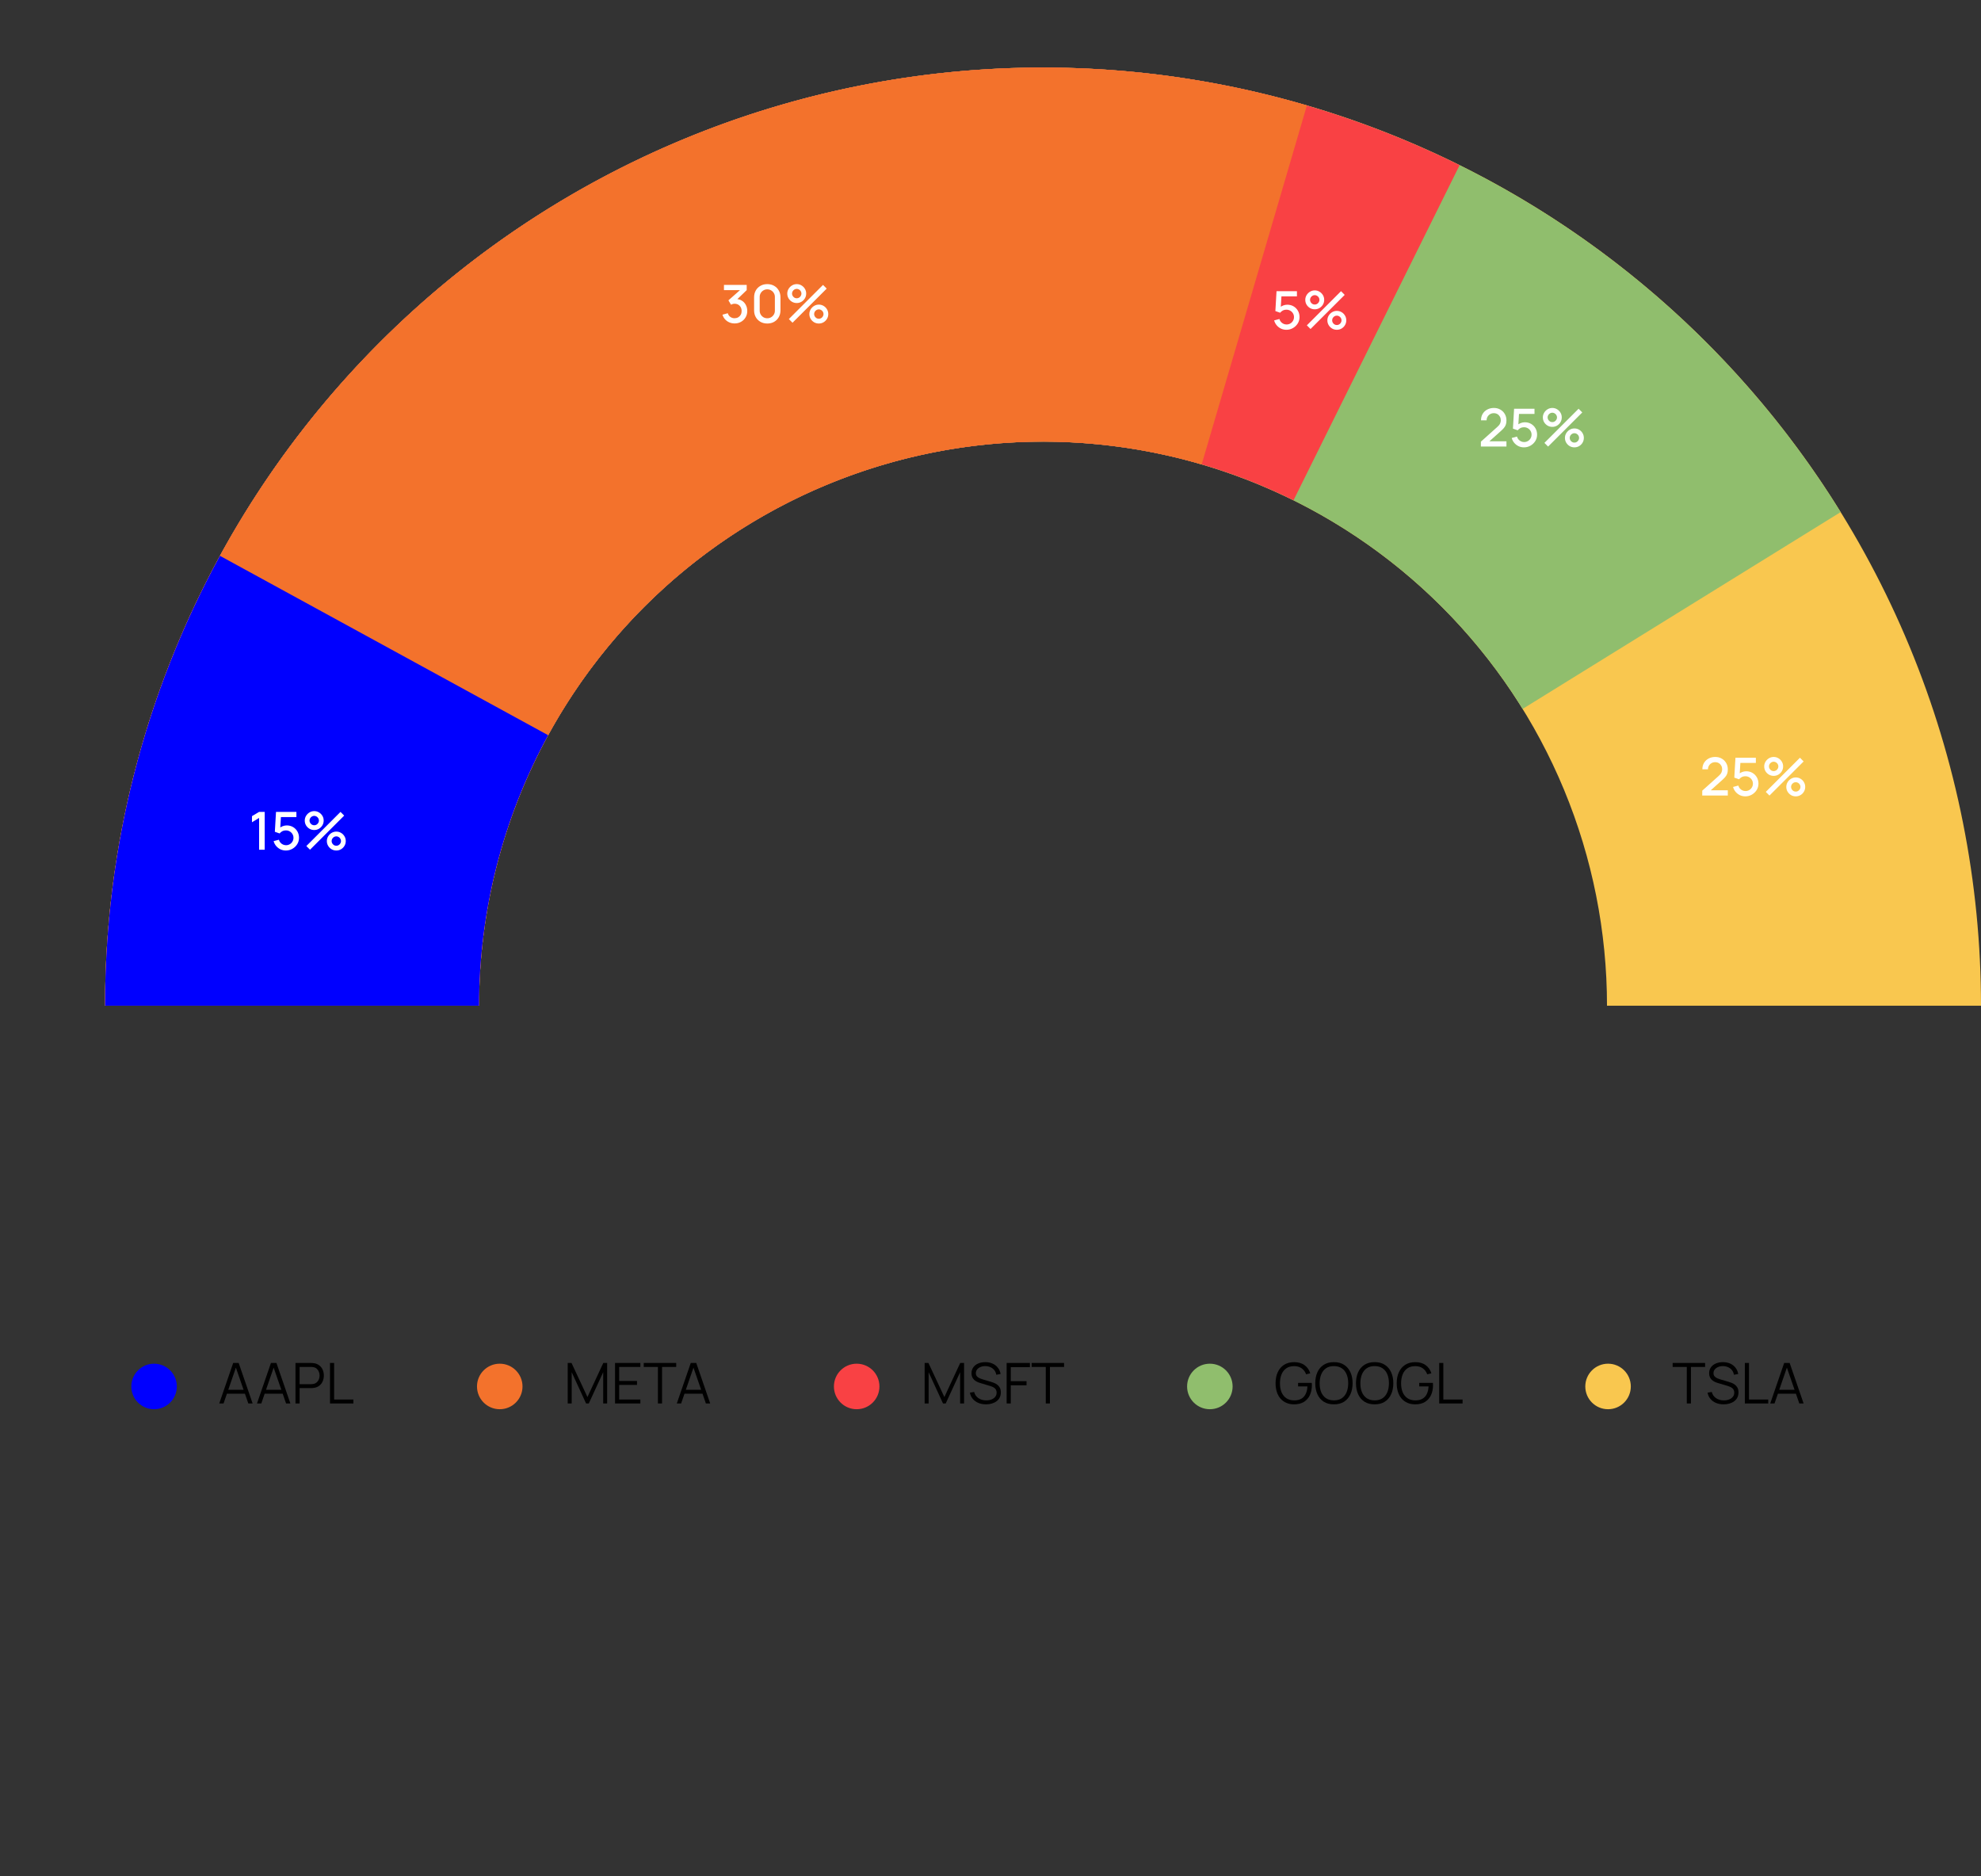 <svg width="528" height="500" viewBox="0 0 528 500" fill="none" xmlns="http://www.w3.org/2000/svg">
<rect x="0" y="0" width="528" height="500" fill="#333333" stroke="none"/>
<g clip-path="url(#clip0_131_49225)">
<path d="M28 268C28 235.17 34.466 202.661 47.03 172.329C59.594 141.998 78.009 114.438 101.223 91.223C124.438 68.009 151.998 49.594 182.329 37.03C212.661 24.466 245.17 18 278 18C310.831 18 343.339 24.466 373.671 37.03C404.002 49.594 431.562 68.009 454.777 91.223C477.991 114.438 496.406 141.998 508.97 172.329C521.534 202.661 528 235.17 528 268L428.317 268C428.317 248.26 424.429 228.714 416.875 210.476C409.32 192.239 398.248 175.668 384.29 161.71C370.332 147.752 353.761 136.68 335.524 129.126C317.286 121.571 297.74 117.683 278 117.683C258.26 117.683 238.714 121.571 220.476 129.126C202.239 136.68 185.668 147.752 171.71 161.71C157.752 175.668 146.68 192.239 139.125 210.476C131.571 228.714 127.683 248.26 127.683 268L28 268Z" fill="#F9C74F"/>
<path d="M28 268C28 213.618 45.732 160.72 78.508 117.325C111.284 73.93 157.315 42.406 209.623 27.532C261.932 12.659 317.663 15.247 368.368 34.904C419.072 54.561 461.984 90.216 490.597 136.461L405.828 188.91C388.624 161.104 362.822 139.667 332.335 127.847C301.848 116.028 268.339 114.472 236.887 123.415C205.436 132.358 177.759 151.312 158.052 177.404C138.345 203.496 127.683 235.302 127.683 268L28 268Z" fill="#90BE6D"/>
<path d="M28 268C28 225.459 38.856 183.621 59.54 146.447C80.224 109.273 110.052 77.991 146.201 55.564C182.351 33.136 223.625 20.304 266.118 18.283C308.611 16.261 350.918 25.116 389.033 44.01L344.76 133.322C321.843 121.962 296.406 116.638 270.856 117.853C245.306 119.069 220.489 126.784 198.754 140.269C177.019 153.754 159.084 172.563 146.647 194.914C134.211 217.266 127.683 242.421 127.683 268L28 268Z" fill="#F94144"/>
<path d="M28 268C28 229.16 37.05 190.854 54.431 156.12C71.813 121.386 97.049 91.18 128.137 67.897C159.225 44.614 195.311 28.895 233.531 21.987C271.752 15.078 311.057 17.17 348.329 28.096L320.286 123.754C297.876 117.184 274.243 115.926 251.262 120.08C228.282 124.234 206.585 133.686 187.892 147.685C169.2 161.684 154.027 179.846 143.576 200.73C133.125 221.615 127.683 244.647 127.683 268L28 268Z" fill="#F3722C"/>
<path d="M28 268C28 226.103 38.53 184.878 58.621 148.112L146.095 195.915C134.014 218.021 127.683 242.809 127.683 268L28 268Z" fill="#0000FF"/>
<path d="M453.7 211.993L453.707 210.691L458.096 206.757C458.451 206.444 458.691 206.146 458.817 205.861C458.948 205.576 459.013 205.292 459.013 205.007C459.013 204.648 458.934 204.326 458.775 204.041C458.616 203.752 458.397 203.523 458.117 203.355C457.837 203.187 457.515 203.103 457.151 203.103C456.778 203.103 456.444 203.192 456.15 203.369C455.861 203.542 455.634 203.773 455.471 204.062C455.308 204.351 455.228 204.664 455.233 205H453.735C453.735 204.347 453.882 203.775 454.176 203.285C454.475 202.79 454.883 202.405 455.401 202.13C455.919 201.85 456.512 201.71 457.179 201.71C457.814 201.71 458.383 201.855 458.887 202.144C459.391 202.429 459.788 202.821 460.077 203.32C460.371 203.819 460.518 204.389 460.518 205.028C460.518 205.49 460.457 205.882 460.336 206.204C460.215 206.526 460.033 206.825 459.79 207.1C459.547 207.375 459.244 207.674 458.88 207.996L455.492 211.02L455.331 210.6H460.518V211.993H453.7ZM465.186 212.21C464.668 212.21 464.185 212.105 463.737 211.895C463.293 211.68 462.913 211.386 462.596 211.013C462.278 210.635 462.052 210.201 461.917 209.711L463.324 209.333C463.403 209.632 463.538 209.891 463.73 210.11C463.926 210.329 464.154 210.5 464.416 210.621C464.677 210.738 464.948 210.796 465.228 210.796C465.596 210.796 465.93 210.707 466.229 210.53C466.532 210.353 466.77 210.115 466.943 209.816C467.12 209.517 467.209 209.188 467.209 208.829C467.209 208.46 467.118 208.127 466.936 207.828C466.758 207.529 466.518 207.294 466.215 207.121C465.916 206.944 465.587 206.855 465.228 206.855C464.817 206.855 464.469 206.937 464.185 207.1C463.9 207.263 463.678 207.452 463.52 207.667L462.246 207.219L462.554 201.92H467.993V203.299H463.303L463.898 202.746L463.653 206.715L463.366 206.344C463.632 206.078 463.949 205.875 464.318 205.735C464.686 205.595 465.053 205.525 465.417 205.525C466.042 205.525 466.6 205.67 467.09 205.959C467.584 206.248 467.974 206.643 468.259 207.142C468.543 207.637 468.686 208.199 468.686 208.829C468.686 209.454 468.525 210.024 468.203 210.537C467.881 211.046 467.454 211.452 466.922 211.755C466.39 212.058 465.811 212.21 465.186 212.21ZM471.619 212L470.639 211.02L479.746 201.92L480.726 202.907L471.619 212ZM478.626 212.21C478.164 212.21 477.742 212.098 477.359 211.874C476.981 211.645 476.678 211.342 476.449 210.964C476.22 210.581 476.106 210.157 476.106 209.69C476.106 209.233 476.223 208.813 476.456 208.43C476.689 208.047 476.997 207.742 477.38 207.513C477.763 207.284 478.178 207.17 478.626 207.17C479.088 207.17 479.51 207.284 479.893 207.513C480.276 207.737 480.579 208.04 480.803 208.423C481.032 208.801 481.146 209.223 481.146 209.69C481.146 210.157 481.032 210.581 480.803 210.964C480.579 211.342 480.276 211.645 479.893 211.874C479.51 212.098 479.088 212.21 478.626 212.21ZM478.626 210.943C478.855 210.943 479.062 210.887 479.249 210.775C479.44 210.658 479.592 210.504 479.704 210.313C479.821 210.122 479.879 209.914 479.879 209.69C479.879 209.466 479.821 209.258 479.704 209.067C479.592 208.876 479.44 208.724 479.249 208.612C479.062 208.495 478.855 208.437 478.626 208.437C478.402 208.437 478.194 208.495 478.003 208.612C477.816 208.724 477.665 208.876 477.548 209.067C477.436 209.258 477.38 209.466 477.38 209.69C477.38 209.914 477.436 210.122 477.548 210.313C477.665 210.504 477.816 210.658 478.003 210.775C478.194 210.887 478.402 210.943 478.626 210.943ZM472.739 206.75C472.277 206.75 471.855 206.638 471.472 206.414C471.089 206.185 470.784 205.882 470.555 205.504C470.331 205.121 470.219 204.697 470.219 204.23C470.219 203.773 470.336 203.353 470.569 202.97C470.802 202.587 471.11 202.282 471.493 202.053C471.876 201.824 472.291 201.71 472.739 201.71C473.201 201.71 473.621 201.824 473.999 202.053C474.382 202.277 474.687 202.58 474.916 202.963C475.145 203.341 475.259 203.763 475.259 204.23C475.259 204.697 475.145 205.121 474.916 205.504C474.687 205.882 474.382 206.185 473.999 206.414C473.621 206.638 473.201 206.75 472.739 206.75ZM472.739 205.483C472.963 205.483 473.171 205.427 473.362 205.315C473.553 205.198 473.705 205.044 473.817 204.853C473.934 204.662 473.992 204.454 473.992 204.23C473.992 204.006 473.934 203.798 473.817 203.607C473.705 203.416 473.553 203.264 473.362 203.152C473.171 203.035 472.963 202.977 472.739 202.977C472.515 202.977 472.307 203.035 472.116 203.152C471.929 203.264 471.778 203.416 471.661 203.607C471.544 203.798 471.486 204.006 471.486 204.23C471.486 204.454 471.544 204.662 471.661 204.853C471.778 205.044 471.929 205.198 472.116 205.315C472.303 205.427 472.51 205.483 472.739 205.483Z" fill="white"/>
<path d="M69.058 226.431V217.961L67.161 219.116V217.485L69.058 216.351H70.549V226.431H69.058ZM76.196 226.641C75.678 226.641 75.195 226.536 74.747 226.326C74.304 226.111 73.924 225.817 73.606 225.444C73.289 225.066 73.063 224.632 72.927 224.142L74.334 223.764C74.414 224.062 74.549 224.321 74.74 224.541C74.936 224.76 75.165 224.93 75.426 225.052C75.688 225.168 75.958 225.227 76.238 225.227C76.607 225.227 76.941 225.138 77.239 224.961C77.543 224.783 77.781 224.545 77.953 224.247C78.131 223.948 78.219 223.619 78.219 223.26C78.219 222.891 78.128 222.557 77.946 222.259C77.769 221.96 77.529 221.724 77.225 221.552C76.927 221.374 76.598 221.286 76.238 221.286C75.828 221.286 75.48 221.367 75.195 221.531C74.911 221.694 74.689 221.883 74.53 222.098L73.256 221.65L73.564 216.351H79.003V217.73H74.313L74.908 217.177L74.663 221.146L74.376 220.775C74.642 220.509 74.96 220.306 75.328 220.166C75.697 220.026 76.063 219.956 76.427 219.956C77.053 219.956 77.61 220.1 78.1 220.39C78.595 220.679 78.985 221.073 79.269 221.573C79.554 222.067 79.696 222.63 79.696 223.26C79.696 223.885 79.535 224.454 79.213 224.968C78.891 225.476 78.464 225.882 77.932 226.186C77.4 226.489 76.822 226.641 76.196 226.641ZM82.629 226.431L81.649 225.451L90.756 216.351L91.736 217.338L82.629 226.431ZM89.636 226.641C89.174 226.641 88.752 226.529 88.369 226.305C87.991 226.076 87.688 225.773 87.459 225.395C87.231 225.012 87.116 224.587 87.116 224.121C87.116 223.663 87.233 223.243 87.466 222.861C87.7 222.478 88.008 222.172 88.39 221.944C88.773 221.715 89.188 221.601 89.636 221.601C90.098 221.601 90.521 221.715 90.903 221.944C91.286 222.168 91.589 222.471 91.813 222.854C92.042 223.232 92.156 223.654 92.156 224.121C92.156 224.587 92.042 225.012 91.813 225.395C91.589 225.773 91.286 226.076 90.903 226.305C90.521 226.529 90.098 226.641 89.636 226.641ZM89.636 225.374C89.865 225.374 90.073 225.318 90.259 225.206C90.451 225.089 90.602 224.935 90.714 224.744C90.831 224.552 90.889 224.345 90.889 224.121C90.889 223.897 90.831 223.689 90.714 223.498C90.602 223.306 90.451 223.155 90.259 223.043C90.073 222.926 89.865 222.868 89.636 222.868C89.412 222.868 89.205 222.926 89.013 223.043C88.827 223.155 88.675 223.306 88.558 223.498C88.446 223.689 88.39 223.897 88.39 224.121C88.39 224.345 88.446 224.552 88.558 224.744C88.675 224.935 88.827 225.089 89.013 225.206C89.205 225.318 89.412 225.374 89.636 225.374ZM83.749 221.181C83.287 221.181 82.865 221.069 82.482 220.845C82.1 220.616 81.794 220.313 81.565 219.935C81.341 219.552 81.229 219.127 81.229 218.661C81.229 218.203 81.346 217.783 81.579 217.401C81.813 217.018 82.121 216.712 82.503 216.484C82.886 216.255 83.301 216.141 83.749 216.141C84.211 216.141 84.631 216.255 85.009 216.484C85.392 216.708 85.698 217.011 85.926 217.394C86.155 217.772 86.269 218.194 86.269 218.661C86.269 219.127 86.155 219.552 85.926 219.935C85.698 220.313 85.392 220.616 85.009 220.845C84.631 221.069 84.211 221.181 83.749 221.181ZM83.749 219.914C83.973 219.914 84.181 219.858 84.372 219.746C84.564 219.629 84.715 219.475 84.827 219.284C84.944 219.092 85.002 218.885 85.002 218.661C85.002 218.437 84.944 218.229 84.827 218.038C84.715 217.846 84.564 217.695 84.372 217.583C84.181 217.466 83.973 217.408 83.749 217.408C83.525 217.408 83.318 217.466 83.126 217.583C82.94 217.695 82.788 217.846 82.671 218.038C82.555 218.229 82.496 218.437 82.496 218.661C82.496 218.885 82.555 219.092 82.671 219.284C82.788 219.475 82.94 219.629 83.126 219.746C83.313 219.858 83.521 219.914 83.749 219.914Z" fill="white"/>
<path d="M195.801 86.189C195.302 86.189 194.833 86.096 194.394 85.909C193.955 85.718 193.575 85.447 193.253 85.097C192.936 84.747 192.705 84.334 192.56 83.858L193.974 83.466C194.109 83.9 194.345 84.234 194.681 84.467C195.017 84.696 195.39 84.808 195.801 84.803C196.17 84.798 196.494 84.712 196.774 84.544C197.054 84.376 197.273 84.15 197.432 83.865C197.591 83.576 197.67 83.244 197.67 82.871C197.67 82.311 197.495 81.849 197.145 81.485C196.8 81.121 196.347 80.939 195.787 80.939C195.628 80.939 195.465 80.962 195.297 81.009C195.134 81.056 194.98 81.116 194.835 81.191L194.149 80.036L197.705 76.893L197.859 77.313H192.959V75.92H199.021V77.313L196.067 80.155L196.053 79.679C196.688 79.679 197.238 79.821 197.705 80.106C198.172 80.386 198.531 80.769 198.783 81.254C199.04 81.735 199.168 82.274 199.168 82.871C199.168 83.515 199.016 84.087 198.713 84.586C198.414 85.085 198.011 85.477 197.502 85.762C196.998 86.047 196.431 86.189 195.801 86.189ZM204.506 86.21C203.82 86.21 203.213 86.061 202.686 85.762C202.158 85.459 201.743 85.043 201.44 84.516C201.141 83.989 200.992 83.382 200.992 82.696V79.224C200.992 78.538 201.141 77.931 201.44 77.404C201.743 76.877 202.158 76.464 202.686 76.165C203.213 75.862 203.82 75.71 204.506 75.71C205.192 75.71 205.798 75.862 206.326 76.165C206.853 76.464 207.266 76.877 207.565 77.404C207.868 77.931 208.02 78.538 208.02 79.224V82.696C208.02 83.382 207.868 83.989 207.565 84.516C207.266 85.043 206.853 85.459 206.326 85.762C205.798 86.061 205.192 86.21 204.506 86.21ZM204.506 84.81C204.879 84.81 205.217 84.721 205.521 84.544C205.829 84.362 206.074 84.119 206.256 83.816C206.438 83.508 206.529 83.165 206.529 82.787V79.119C206.529 78.746 206.438 78.407 206.256 78.104C206.074 77.796 205.829 77.553 205.521 77.376C205.217 77.194 204.879 77.103 204.506 77.103C204.132 77.103 203.792 77.194 203.484 77.376C203.18 77.553 202.938 77.796 202.756 78.104C202.574 78.407 202.483 78.746 202.483 79.119V82.787C202.483 83.165 202.574 83.508 202.756 83.816C202.938 84.119 203.18 84.362 203.484 84.544C203.792 84.721 204.132 84.81 204.506 84.81ZM211.234 86L210.254 85.02L219.361 75.92L220.341 76.907L211.234 86ZM218.241 86.21C217.779 86.21 217.357 86.098 216.974 85.874C216.596 85.645 216.293 85.342 216.064 84.964C215.835 84.581 215.721 84.157 215.721 83.69C215.721 83.233 215.838 82.813 216.071 82.43C216.304 82.047 216.612 81.742 216.995 81.513C217.378 81.284 217.793 81.17 218.241 81.17C218.703 81.17 219.125 81.284 219.508 81.513C219.891 81.737 220.194 82.04 220.418 82.423C220.647 82.801 220.761 83.223 220.761 83.69C220.761 84.157 220.647 84.581 220.418 84.964C220.194 85.342 219.891 85.645 219.508 85.874C219.125 86.098 218.703 86.21 218.241 86.21ZM218.241 84.943C218.47 84.943 218.677 84.887 218.864 84.775C219.055 84.658 219.207 84.504 219.319 84.313C219.436 84.122 219.494 83.914 219.494 83.69C219.494 83.466 219.436 83.258 219.319 83.067C219.207 82.876 219.055 82.724 218.864 82.612C218.677 82.495 218.47 82.437 218.241 82.437C218.017 82.437 217.809 82.495 217.618 82.612C217.431 82.724 217.28 82.876 217.163 83.067C217.051 83.258 216.995 83.466 216.995 83.69C216.995 83.914 217.051 84.122 217.163 84.313C217.28 84.504 217.431 84.658 217.618 84.775C217.809 84.887 218.017 84.943 218.241 84.943ZM212.354 80.75C211.892 80.75 211.47 80.638 211.087 80.414C210.704 80.185 210.399 79.882 210.17 79.504C209.946 79.121 209.834 78.697 209.834 78.23C209.834 77.773 209.951 77.353 210.184 76.97C210.417 76.587 210.725 76.282 211.108 76.053C211.491 75.824 211.906 75.71 212.354 75.71C212.816 75.71 213.236 75.824 213.614 76.053C213.997 76.277 214.302 76.58 214.531 76.963C214.76 77.341 214.874 77.763 214.874 78.23C214.874 78.697 214.76 79.121 214.531 79.504C214.302 79.882 213.997 80.185 213.614 80.414C213.236 80.638 212.816 80.75 212.354 80.75ZM212.354 79.483C212.578 79.483 212.786 79.427 212.977 79.315C213.168 79.198 213.32 79.044 213.432 78.853C213.549 78.662 213.607 78.454 213.607 78.23C213.607 78.006 213.549 77.798 213.432 77.607C213.32 77.416 213.168 77.264 212.977 77.152C212.786 77.035 212.578 76.977 212.354 76.977C212.13 76.977 211.922 77.035 211.731 77.152C211.544 77.264 211.393 77.416 211.276 77.607C211.159 77.798 211.101 78.006 211.101 78.23C211.101 78.454 211.159 78.662 211.276 78.853C211.393 79.044 211.544 79.198 211.731 79.315C211.918 79.427 212.125 79.483 212.354 79.483Z" fill="white"/>
<path d="M342.867 87.881C342.349 87.881 341.866 87.776 341.418 87.566C340.974 87.352 340.594 87.058 340.277 86.684C339.959 86.306 339.733 85.872 339.598 85.382L341.005 85.004C341.084 85.303 341.219 85.562 341.411 85.781C341.607 86.001 341.835 86.171 342.097 86.292C342.358 86.409 342.629 86.467 342.909 86.467C343.277 86.467 343.611 86.379 343.91 86.201C344.213 86.024 344.451 85.786 344.624 85.487C344.801 85.189 344.89 84.86 344.89 84.5C344.89 84.132 344.799 83.798 344.617 83.499C344.439 83.201 344.199 82.965 343.896 82.792C343.597 82.615 343.268 82.526 342.909 82.526C342.498 82.526 342.15 82.608 341.866 82.771C341.581 82.935 341.359 83.124 341.201 83.338L339.927 82.89L340.235 77.591H345.674V78.97H340.984L341.579 78.417L341.334 82.386L341.047 82.015C341.313 81.749 341.63 81.546 341.999 81.406C342.367 81.266 342.734 81.196 343.098 81.196C343.723 81.196 344.281 81.341 344.771 81.63C345.265 81.92 345.655 82.314 345.94 82.813C346.224 83.308 346.367 83.87 346.367 84.5C346.367 85.126 346.206 85.695 345.884 86.208C345.562 86.717 345.135 87.123 344.603 87.426C344.071 87.73 343.492 87.881 342.867 87.881ZM349.3 87.671L348.32 86.691L357.427 77.591L358.407 78.578L349.3 87.671ZM356.307 87.881C355.845 87.881 355.422 87.769 355.04 87.545C354.662 87.317 354.358 87.013 354.13 86.635C353.901 86.253 353.787 85.828 353.787 85.361C353.787 84.904 353.903 84.484 354.137 84.101C354.37 83.719 354.678 83.413 355.061 83.184C355.443 82.956 355.859 82.841 356.307 82.841C356.769 82.841 357.191 82.956 357.574 83.184C357.956 83.408 358.26 83.712 358.484 84.094C358.712 84.472 358.827 84.895 358.827 85.361C358.827 85.828 358.712 86.253 358.484 86.635C358.26 87.013 357.956 87.317 357.574 87.545C357.191 87.769 356.769 87.881 356.307 87.881ZM356.307 86.614C356.535 86.614 356.743 86.558 356.93 86.446C357.121 86.33 357.273 86.176 357.385 85.984C357.501 85.793 357.56 85.585 357.56 85.361C357.56 85.137 357.501 84.93 357.385 84.738C357.273 84.547 357.121 84.395 356.93 84.283C356.743 84.167 356.535 84.108 356.307 84.108C356.083 84.108 355.875 84.167 355.684 84.283C355.497 84.395 355.345 84.547 355.229 84.738C355.117 84.93 355.061 85.137 355.061 85.361C355.061 85.585 355.117 85.793 355.229 85.984C355.345 86.176 355.497 86.33 355.684 86.446C355.875 86.558 356.083 86.614 356.307 86.614ZM350.42 82.421C349.958 82.421 349.535 82.309 349.153 82.085C348.77 81.857 348.464 81.553 348.236 81.175C348.012 80.793 347.9 80.368 347.9 79.901C347.9 79.444 348.016 79.024 348.25 78.641C348.483 78.259 348.791 77.953 349.174 77.724C349.556 77.496 349.972 77.381 350.42 77.381C350.882 77.381 351.302 77.496 351.68 77.724C352.062 77.948 352.368 78.252 352.597 78.634C352.825 79.012 352.94 79.435 352.94 79.901C352.94 80.368 352.825 80.793 352.597 81.175C352.368 81.553 352.062 81.857 351.68 82.085C351.302 82.309 350.882 82.421 350.42 82.421ZM350.42 81.154C350.644 81.154 350.851 81.098 351.043 80.986C351.234 80.87 351.386 80.716 351.498 80.524C351.614 80.333 351.673 80.125 351.673 79.901C351.673 79.677 351.614 79.47 351.498 79.278C351.386 79.087 351.234 78.935 351.043 78.823C350.851 78.707 350.644 78.648 350.42 78.648C350.196 78.648 349.988 78.707 349.797 78.823C349.61 78.935 349.458 79.087 349.342 79.278C349.225 79.47 349.167 79.677 349.167 79.901C349.167 80.125 349.225 80.333 349.342 80.524C349.458 80.716 349.61 80.87 349.797 80.986C349.983 81.098 350.191 81.154 350.42 81.154Z" fill="white"/>
<path d="M394.7 118.993L394.707 117.691L399.096 113.757C399.451 113.444 399.691 113.146 399.817 112.861C399.948 112.576 400.013 112.292 400.013 112.007C400.013 111.648 399.934 111.326 399.775 111.041C399.616 110.752 399.397 110.523 399.117 110.355C398.837 110.187 398.515 110.103 398.151 110.103C397.778 110.103 397.444 110.192 397.15 110.369C396.861 110.542 396.634 110.773 396.471 111.062C396.308 111.351 396.228 111.664 396.233 112H394.735C394.735 111.347 394.882 110.775 395.176 110.285C395.475 109.79 395.883 109.405 396.401 109.13C396.919 108.85 397.512 108.71 398.179 108.71C398.814 108.71 399.383 108.855 399.887 109.144C400.391 109.429 400.788 109.821 401.077 110.32C401.371 110.819 401.518 111.389 401.518 112.028C401.518 112.49 401.457 112.882 401.336 113.204C401.215 113.526 401.033 113.825 400.79 114.1C400.547 114.375 400.244 114.674 399.88 114.996L396.492 118.02L396.331 117.6H401.518V118.993H394.7ZM406.186 119.21C405.668 119.21 405.185 119.105 404.737 118.895C404.293 118.68 403.913 118.386 403.596 118.013C403.278 117.635 403.052 117.201 402.917 116.711L404.324 116.333C404.403 116.632 404.538 116.891 404.73 117.11C404.926 117.329 405.154 117.5 405.416 117.621C405.677 117.738 405.948 117.796 406.228 117.796C406.596 117.796 406.93 117.707 407.229 117.53C407.532 117.353 407.77 117.115 407.943 116.816C408.12 116.517 408.209 116.188 408.209 115.829C408.209 115.46 408.118 115.127 407.936 114.828C407.758 114.529 407.518 114.294 407.215 114.121C406.916 113.944 406.587 113.855 406.228 113.855C405.817 113.855 405.469 113.937 405.185 114.1C404.9 114.263 404.678 114.452 404.52 114.667L403.246 114.219L403.554 108.92H408.993V110.299H404.303L404.898 109.746L404.653 113.715L404.366 113.344C404.632 113.078 404.949 112.875 405.318 112.735C405.686 112.595 406.053 112.525 406.417 112.525C407.042 112.525 407.6 112.67 408.09 112.959C408.584 113.248 408.974 113.643 409.259 114.142C409.543 114.637 409.686 115.199 409.686 115.829C409.686 116.454 409.525 117.024 409.203 117.537C408.881 118.046 408.454 118.452 407.922 118.755C407.39 119.058 406.811 119.21 406.186 119.21ZM412.619 119L411.639 118.02L420.746 108.92L421.726 109.907L412.619 119ZM419.626 119.21C419.164 119.21 418.742 119.098 418.359 118.874C417.981 118.645 417.678 118.342 417.449 117.964C417.22 117.581 417.106 117.157 417.106 116.69C417.106 116.233 417.223 115.813 417.456 115.43C417.689 115.047 417.997 114.742 418.38 114.513C418.763 114.284 419.178 114.17 419.626 114.17C420.088 114.17 420.51 114.284 420.893 114.513C421.276 114.737 421.579 115.04 421.803 115.423C422.032 115.801 422.146 116.223 422.146 116.69C422.146 117.157 422.032 117.581 421.803 117.964C421.579 118.342 421.276 118.645 420.893 118.874C420.51 119.098 420.088 119.21 419.626 119.21ZM419.626 117.943C419.855 117.943 420.062 117.887 420.249 117.775C420.44 117.658 420.592 117.504 420.704 117.313C420.821 117.122 420.879 116.914 420.879 116.69C420.879 116.466 420.821 116.258 420.704 116.067C420.592 115.876 420.44 115.724 420.249 115.612C420.062 115.495 419.855 115.437 419.626 115.437C419.402 115.437 419.194 115.495 419.003 115.612C418.816 115.724 418.665 115.876 418.548 116.067C418.436 116.258 418.38 116.466 418.38 116.69C418.38 116.914 418.436 117.122 418.548 117.313C418.665 117.504 418.816 117.658 419.003 117.775C419.194 117.887 419.402 117.943 419.626 117.943ZM413.739 113.75C413.277 113.75 412.855 113.638 412.472 113.414C412.089 113.185 411.784 112.882 411.555 112.504C411.331 112.121 411.219 111.697 411.219 111.23C411.219 110.773 411.336 110.353 411.569 109.97C411.802 109.587 412.11 109.282 412.493 109.053C412.876 108.824 413.291 108.71 413.739 108.71C414.201 108.71 414.621 108.824 414.999 109.053C415.382 109.277 415.687 109.58 415.916 109.963C416.145 110.341 416.259 110.763 416.259 111.23C416.259 111.697 416.145 112.121 415.916 112.504C415.687 112.882 415.382 113.185 414.999 113.414C414.621 113.638 414.201 113.75 413.739 113.75ZM413.739 112.483C413.963 112.483 414.171 112.427 414.362 112.315C414.553 112.198 414.705 112.044 414.817 111.853C414.934 111.662 414.992 111.454 414.992 111.23C414.992 111.006 414.934 110.798 414.817 110.607C414.705 110.416 414.553 110.264 414.362 110.152C414.171 110.035 413.963 109.977 413.739 109.977C413.515 109.977 413.307 110.035 413.116 110.152C412.929 110.264 412.778 110.416 412.661 110.607C412.544 110.798 412.486 111.006 412.486 111.23C412.486 111.454 412.544 111.662 412.661 111.853C412.778 112.044 412.929 112.198 413.116 112.315C413.303 112.427 413.51 112.483 413.739 112.483Z" fill="white"/>
<ellipse cx="41.066" cy="369.459" rx="6.066" ry="6.066" fill="#0000FF"/>
<path d="M58.433 374L62.153 363.2H63.615L67.335 374H66.188L62.655 363.815H63.09L59.58 374H58.433ZM60.09 371.382V370.347H65.67V371.382H60.09ZM68.496 374L72.216 363.2H73.679L77.399 374H76.251L72.719 363.815H73.154L69.644 374H68.496ZM70.154 371.382V370.347H75.734V371.382H70.154ZM78.753 374V363.2H82.923C83.028 363.2 83.146 363.205 83.276 363.215C83.411 363.22 83.546 363.235 83.681 363.26C84.246 363.345 84.723 363.542 85.113 363.852C85.508 364.157 85.806 364.542 86.006 365.007C86.211 365.472 86.313 365.987 86.313 366.552C86.313 367.112 86.211 367.625 86.006 368.09C85.801 368.555 85.501 368.942 85.106 369.252C84.716 369.557 84.241 369.752 83.681 369.837C83.546 369.857 83.411 369.872 83.276 369.882C83.146 369.892 83.028 369.897 82.923 369.897H79.856V374H78.753ZM79.856 368.847H82.893C82.983 368.847 83.088 368.842 83.208 368.832C83.328 368.822 83.446 368.805 83.561 368.78C83.931 368.7 84.233 368.547 84.468 368.322C84.708 368.097 84.886 367.83 85.001 367.52C85.121 367.21 85.181 366.887 85.181 366.552C85.181 366.217 85.121 365.895 85.001 365.585C84.886 365.27 84.708 365 84.468 364.775C84.233 364.55 83.931 364.397 83.561 364.317C83.446 364.292 83.328 364.277 83.208 364.272C83.088 364.262 82.983 364.257 82.893 364.257H79.856V368.847ZM87.956 374V363.2H89.058V372.942H94.189V374H87.956Z" fill="black"/>
<ellipse cx="133.199" cy="369.459" rx="6.066" ry="6.066" fill="#F3722C"/>
<path d="M151.316 374V363.2H152.328L156.573 372.282L160.796 363.2H161.823V373.992H160.773V365.66L156.926 374H156.213L152.373 365.66V374H151.316ZM163.928 374V363.2H170.678V364.257H165.031V367.992H169.778V369.05H165.031V372.942H170.678V374H163.928ZM175.355 374V364.257H171.583V363.2H180.23V364.257H176.458V374H175.355ZM180.39 374L184.11 363.2H185.573L189.293 374H188.145L184.613 363.815H185.048L181.538 374H180.39ZM182.048 371.382V370.347H187.628V371.382H182.048Z" fill="black"/>
<ellipse cx="228.332" cy="369.459" rx="6.066" ry="6.066" fill="#F94144"/>
<path d="M246.449 374V363.2H247.461L251.706 372.282L255.929 363.2H256.956V373.992H255.906V365.66L252.059 374H251.346L247.506 365.66V374H246.449ZM262.811 374.225C262.056 374.225 261.376 374.1 260.771 373.85C260.171 373.595 259.673 373.235 259.278 372.77C258.888 372.305 258.633 371.752 258.513 371.112L259.638 370.925C259.818 371.625 260.198 372.175 260.778 372.575C261.358 372.97 262.051 373.167 262.856 373.167C263.386 373.167 263.861 373.085 264.281 372.92C264.701 372.75 265.031 372.51 265.271 372.2C265.511 371.89 265.631 371.522 265.631 371.097C265.631 370.817 265.581 370.58 265.481 370.385C265.381 370.185 265.248 370.02 265.083 369.89C264.918 369.76 264.738 369.652 264.543 369.567C264.348 369.477 264.158 369.405 263.973 369.35L261.236 368.532C260.906 368.437 260.601 368.317 260.321 368.172C260.041 368.022 259.796 367.845 259.586 367.64C259.381 367.43 259.221 367.185 259.106 366.905C258.991 366.625 258.933 366.305 258.933 365.945C258.933 365.335 259.093 364.807 259.413 364.362C259.733 363.917 260.171 363.575 260.726 363.335C261.281 363.095 261.913 362.977 262.623 362.982C263.343 362.982 263.986 363.11 264.551 363.365C265.121 363.62 265.591 363.985 265.961 364.46C266.331 364.93 266.576 365.487 266.696 366.132L265.541 366.342C265.466 365.872 265.293 365.465 265.023 365.12C264.753 364.775 264.408 364.51 263.988 364.325C263.573 364.135 263.116 364.037 262.616 364.032C262.131 364.032 261.698 364.115 261.318 364.28C260.943 364.44 260.646 364.66 260.426 364.94C260.206 365.22 260.096 365.54 260.096 365.9C260.096 366.265 260.196 366.557 260.396 366.777C260.601 366.997 260.851 367.17 261.146 367.295C261.446 367.42 261.736 367.522 262.016 367.602L264.131 368.225C264.351 368.285 264.608 368.372 264.903 368.487C265.203 368.597 265.493 368.757 265.773 368.967C266.058 369.172 266.293 369.442 266.478 369.777C266.663 370.112 266.756 370.537 266.756 371.052C266.756 371.552 266.656 372 266.456 372.395C266.261 372.79 265.983 373.122 265.623 373.392C265.268 373.662 264.851 373.867 264.371 374.008C263.896 374.153 263.376 374.225 262.811 374.225ZM268.304 374V363.2H274.507V364.302H269.407V368.052H273.607V369.147H269.407V374H268.304ZM278.735 374V364.257H274.963V363.2H283.61V364.257H279.838V374H278.735Z" fill="black"/>
<ellipse cx="322.465" cy="369.459" rx="6.066" ry="6.066" fill="#90BE6D"/>
<path d="M344.909 374.225C344.149 374.225 343.464 374.093 342.854 373.827C342.244 373.562 341.724 373.185 341.294 372.695C340.869 372.205 340.544 371.615 340.319 370.925C340.094 370.23 339.981 369.455 339.981 368.6C339.981 367.47 340.176 366.485 340.566 365.645C340.961 364.8 341.526 364.145 342.261 363.68C342.996 363.215 343.879 362.982 344.909 362.982C346.059 362.982 346.994 363.252 347.714 363.792C348.439 364.327 348.944 365.047 349.229 365.952L348.119 366.222C347.884 365.562 347.496 365.035 346.956 364.64C346.421 364.245 345.754 364.047 344.954 364.047C344.109 364.042 343.406 364.232 342.846 364.617C342.286 364.997 341.864 365.532 341.579 366.222C341.299 366.907 341.156 367.7 341.151 368.6C341.146 369.5 341.284 370.292 341.564 370.977C341.849 371.657 342.274 372.192 342.839 372.582C343.404 372.967 344.109 373.162 344.954 373.167C345.729 373.167 346.369 373.017 346.874 372.717C347.379 372.417 347.761 371.987 348.021 371.427C348.286 370.867 348.436 370.205 348.471 369.44H345.981V368.495H349.626C349.641 368.61 349.649 368.732 349.649 368.862C349.654 368.987 349.656 369.077 349.656 369.132C349.656 370.107 349.481 370.98 349.131 371.75C348.781 372.515 348.254 373.12 347.549 373.565C346.849 374.005 345.969 374.225 344.909 374.225ZM355.53 374.225C354.455 374.225 353.548 373.987 352.808 373.512C352.068 373.032 351.508 372.37 351.128 371.525C350.748 370.68 350.558 369.705 350.558 368.6C350.558 367.495 350.748 366.52 351.128 365.675C351.508 364.83 352.068 364.17 352.808 363.695C353.548 363.215 354.455 362.975 355.53 362.975C356.61 362.975 357.518 363.215 358.253 363.695C358.993 364.17 359.553 364.83 359.933 365.675C360.318 366.52 360.51 367.495 360.51 368.6C360.51 369.705 360.318 370.68 359.933 371.525C359.553 372.37 358.993 373.032 358.253 373.512C357.518 373.987 356.61 374.225 355.53 374.225ZM355.53 373.167C356.375 373.167 357.08 372.975 357.645 372.59C358.21 372.205 358.633 371.67 358.913 370.985C359.198 370.295 359.34 369.5 359.34 368.6C359.34 367.7 359.198 366.907 358.913 366.222C358.633 365.537 358.21 365.002 357.645 364.617C357.08 364.232 356.375 364.037 355.53 364.032C354.685 364.032 353.983 364.225 353.423 364.61C352.863 364.995 352.44 365.532 352.155 366.222C351.875 366.907 351.733 367.7 351.728 368.6C351.723 369.5 351.86 370.292 352.14 370.977C352.425 371.657 352.85 372.192 353.415 372.582C353.98 372.967 354.685 373.162 355.53 373.167ZM366.385 374.225C365.31 374.225 364.402 373.987 363.662 373.512C362.922 373.032 362.362 372.37 361.982 371.525C361.602 370.68 361.412 369.705 361.412 368.6C361.412 367.495 361.602 366.52 361.982 365.675C362.362 364.83 362.922 364.17 363.662 363.695C364.402 363.215 365.31 362.975 366.385 362.975C367.465 362.975 368.372 363.215 369.107 363.695C369.847 364.17 370.407 364.83 370.787 365.675C371.172 366.52 371.365 367.495 371.365 368.6C371.365 369.705 371.172 370.68 370.787 371.525C370.407 372.37 369.847 373.032 369.107 373.512C368.372 373.987 367.465 374.225 366.385 374.225ZM366.385 373.167C367.23 373.167 367.935 372.975 368.5 372.59C369.065 372.205 369.487 371.67 369.767 370.985C370.052 370.295 370.195 369.5 370.195 368.6C370.195 367.7 370.052 366.907 369.767 366.222C369.487 365.537 369.065 365.002 368.5 364.617C367.935 364.232 367.23 364.037 366.385 364.032C365.54 364.032 364.837 364.225 364.277 364.61C363.717 364.995 363.295 365.532 363.01 366.222C362.73 366.907 362.587 367.7 362.582 368.6C362.577 369.5 362.715 370.292 362.995 370.977C363.28 371.657 363.705 372.192 364.27 372.582C364.835 372.967 365.54 373.162 366.385 373.167ZM377.194 374.225C376.434 374.225 375.749 374.093 375.139 373.827C374.529 373.562 374.009 373.185 373.579 372.695C373.154 372.205 372.829 371.615 372.604 370.925C372.379 370.23 372.267 369.455 372.267 368.6C372.267 367.47 372.462 366.485 372.852 365.645C373.247 364.8 373.812 364.145 374.547 363.68C375.282 363.215 376.164 362.982 377.194 362.982C378.344 362.982 379.279 363.252 379.999 363.792C380.724 364.327 381.229 365.047 381.514 365.952L380.404 366.222C380.169 365.562 379.782 365.035 379.242 364.64C378.707 364.245 378.039 364.047 377.239 364.047C376.394 364.042 375.692 364.232 375.132 364.617C374.572 364.997 374.149 365.532 373.864 366.222C373.584 366.907 373.442 367.7 373.437 368.6C373.432 369.5 373.569 370.292 373.849 370.977C374.134 371.657 374.559 372.192 375.124 372.582C375.689 372.967 376.394 373.162 377.239 373.167C378.014 373.167 378.654 373.017 379.159 372.717C379.664 372.417 380.047 371.987 380.307 371.427C380.572 370.867 380.722 370.205 380.757 369.44H378.267V368.495H381.912C381.927 368.61 381.934 368.732 381.934 368.862C381.939 368.987 381.942 369.077 381.942 369.132C381.942 370.107 381.767 370.98 381.417 371.75C381.067 372.515 380.539 373.12 379.834 373.565C379.134 374.005 378.254 374.225 377.194 374.225ZM383.593 374V363.2H384.695V372.942H389.825V374H383.593Z" fill="black"/>
<ellipse cx="428.598" cy="369.459" rx="6.066" ry="6.066" fill="#F9C74F"/>
<path d="M449.587 374V364.257H445.815V363.2H454.462V364.257H450.69V374H449.587ZM459.415 374.225C458.66 374.225 457.98 374.1 457.375 373.85C456.775 373.595 456.277 373.235 455.882 372.77C455.492 372.305 455.237 371.752 455.117 371.112L456.242 370.925C456.422 371.625 456.802 372.175 457.382 372.575C457.962 372.97 458.655 373.167 459.46 373.167C459.99 373.167 460.465 373.085 460.885 372.92C461.305 372.75 461.635 372.51 461.875 372.2C462.115 371.89 462.235 371.522 462.235 371.097C462.235 370.817 462.185 370.58 462.085 370.385C461.985 370.185 461.852 370.02 461.687 369.89C461.522 369.76 461.342 369.652 461.147 369.567C460.952 369.477 460.762 369.405 460.577 369.35L457.84 368.532C457.51 368.437 457.205 368.317 456.925 368.172C456.645 368.022 456.4 367.845 456.19 367.64C455.985 367.43 455.825 367.185 455.71 366.905C455.595 366.625 455.537 366.305 455.537 365.945C455.537 365.335 455.697 364.807 456.017 364.362C456.337 363.917 456.775 363.575 457.33 363.335C457.885 363.095 458.517 362.977 459.227 362.982C459.947 362.982 460.59 363.11 461.155 363.365C461.725 363.62 462.195 363.985 462.565 364.46C462.935 364.93 463.18 365.487 463.3 366.132L462.145 366.342C462.07 365.872 461.897 365.465 461.627 365.12C461.357 364.775 461.012 364.51 460.592 364.325C460.177 364.135 459.72 364.037 459.22 364.032C458.735 364.032 458.302 364.115 457.922 364.28C457.547 364.44 457.25 364.66 457.03 364.94C456.81 365.22 456.7 365.54 456.7 365.9C456.7 366.265 456.8 366.557 457 366.777C457.205 366.997 457.455 367.17 457.75 367.295C458.05 367.42 458.34 367.522 458.62 367.602L460.735 368.225C460.955 368.285 461.212 368.372 461.507 368.487C461.807 368.597 462.097 368.757 462.377 368.967C462.662 369.172 462.897 369.442 463.082 369.777C463.267 370.112 463.36 370.537 463.36 371.052C463.36 371.552 463.26 372 463.06 372.395C462.865 372.79 462.587 373.122 462.227 373.392C461.872 373.662 461.455 373.867 460.975 374.008C460.5 374.153 459.98 374.225 459.415 374.225ZM465.058 374V363.2H466.16V372.942H471.29V374H465.058ZM471.819 374L475.539 363.2H477.002L480.722 374H479.574L476.042 363.815H476.477L472.967 374H471.819ZM473.477 371.382V370.347H479.057V371.382H473.477Z" fill="black"/>
</g>
<defs>
<clipPath id="clip0_131_49225">
<rect width="528" height="500" fill="white"/>
</clipPath>
</defs>
</svg>
